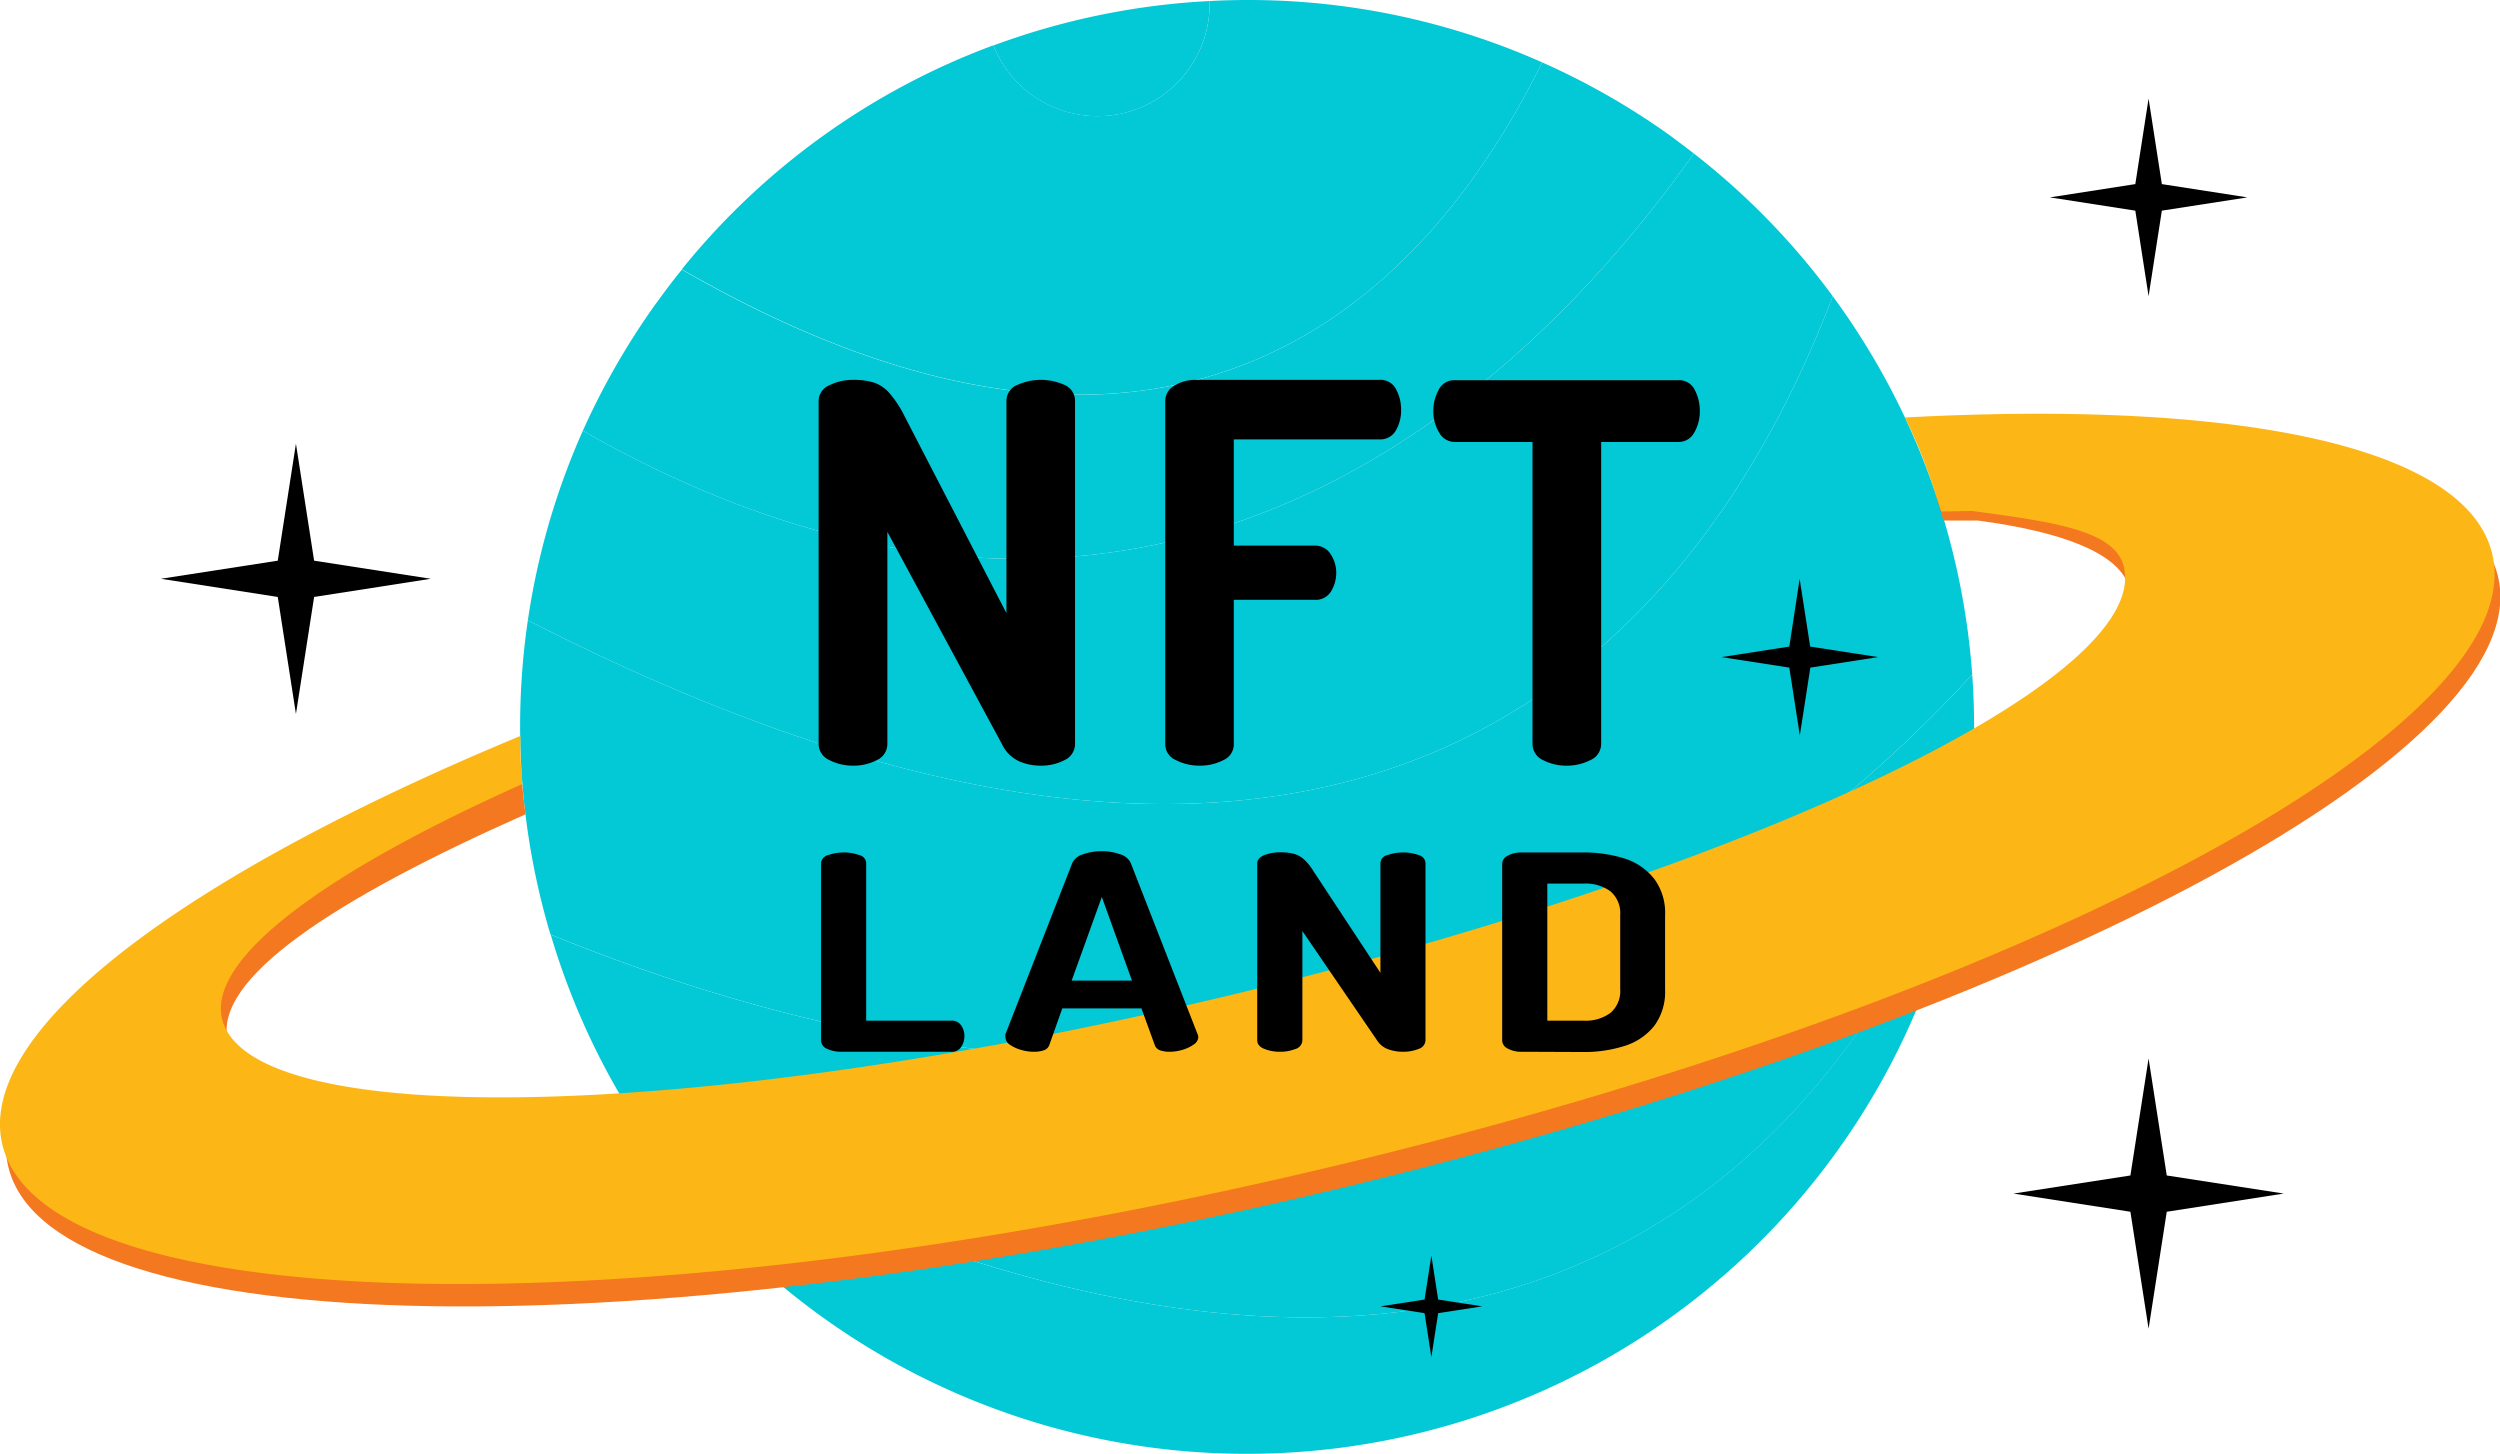 <svg xmlns="http://www.w3.org/2000/svg" viewBox="0 0 290.18 168.78"><defs><style>.cls-1{fill:#03c8d6;}.cls-2{fill:#f47820;}.cls-3{fill:#fcb716;}</style></defs><g id="Layer_2" data-name="Layer 2"><g id="Layer_1-2" data-name="Layer 1"><path class="cls-1" d="M73.26,129.26a84.39,84.39,0,0,0,155-33C213.27,133.74,173.8,182.86,73.26,129.26Z"/><path class="cls-1" d="M179,7.24A83.92,83.92,0,0,0,140.4.12,13,13,0,0,1,138,8a13,13,0,0,1-18.14,3.07,13,13,0,0,1-4.56-5.81,83.94,83.94,0,0,0-36.16,26C137.82,65.05,166.41,32.79,179,7.24Z"/><path class="cls-1" d="M212.73,34.38a83.85,83.85,0,0,0-16.12-16.56C178.05,44.07,134.42,88.06,67.65,50a84.1,84.1,0,0,0-6.38,22C160.58,122.87,198.64,71.5,212.73,34.38Z"/><path class="cls-1" d="M228.28,96.3a84.14,84.14,0,0,0,.64-18c-29.09,31.6-81.94,64-165,30.18a84.15,84.15,0,0,0,9.37,20.78C173.8,182.86,213.27,133.74,228.28,96.3Z"/><path class="cls-1" d="M228.92,78.3a84.46,84.46,0,0,0-16.19-43.92C198.64,71.5,160.58,122.87,61.27,72a84.71,84.71,0,0,0,2.62,36.46C147,142.32,199.83,109.9,228.92,78.3Z"/><path class="cls-1" d="M196.61,17.82c-1-.77-2-1.53-3-2.26A84.13,84.13,0,0,0,179,7.24C166.41,32.79,137.82,65.05,79.15,31.3,78,32.67,77,34.07,75.93,35.52A85.74,85.74,0,0,0,67.65,50C134.42,88.06,178.05,44.07,196.61,17.82Z"/><path class="cls-1" d="M138,8A13,13,0,0,0,140.4.12a84.59,84.59,0,0,0-25.09,5.16,13,13,0,0,0,4.56,5.81A13,13,0,0,0,138,8Z"/><path class="cls-2" d="M225.77,56.55c-.9-1.85-1.21-3.73-2.86-5.71,38.49-2.07,63.79,3.48,67,15.91,5.21,20.39-55.24,52.33-135,71.33S6.19,156,1,135.57C-2.39,122.34,21.26,105.3,60.48,89c.09,2.12.28,3.46.51,5.52-22.37,9.93-36.35,19.17-34.53,26.33,3.34,13.06,55.45,11.88,116.4-2.64S250.51,81.37,247.18,68.31c-1.06-4.14-7.94-6.6-17.6-7.89l-4,0-.84-2.8Z"/><path class="cls-3" d="M224.11,55.7a60.75,60.75,0,0,0-3-7.24c38.48-2.07,65,3.27,68.13,15.69,5.21,20.4-55.25,52.34-135,71.34S5.52,153.37.31,133c-3.37-13.23,20.88-31.31,60.1-47.58A48.18,48.18,0,0,0,60.63,91C38.26,101,24,111.14,25.79,118.31c3.33,13.05,55.44,11.87,116.39-2.65S249.84,78.78,246.5,65.72c-1.05-4.12-8-5.13-17.58-6.41l-3.58.06Z"/><path d="M99,88.87a5.89,5.89,0,0,1-2.72-.64,2.06,2.06,0,0,1-1.26-1.93V46.61a2,2,0,0,1,1.26-1.9A6.13,6.13,0,0,1,99,44.09a8.14,8.14,0,0,1,2.42.31,4.14,4.14,0,0,1,1.78,1.19A12.31,12.31,0,0,1,105,48.32l11.82,22.85V46.61a2,2,0,0,1,1.26-1.93,6.66,6.66,0,0,1,5.48,0,2,2,0,0,1,1.22,1.93V86.3a2.07,2.07,0,0,1-1.22,1.93,5.85,5.85,0,0,1-2.76.64,6.06,6.06,0,0,1-2.6-.55,4.17,4.17,0,0,1-1.93-2L103,61.74V86.3a2.06,2.06,0,0,1-1.23,1.93A5.82,5.82,0,0,1,99,88.87Z"/><path d="M139.23,88.87a5.9,5.9,0,0,1-2.73-.64,2,2,0,0,1-1.25-1.87V46.67a2.07,2.07,0,0,1,1.1-1.93,4.66,4.66,0,0,1,2.39-.65h21.38a2,2,0,0,1,1.93,1.11,4.87,4.87,0,0,1,.58,2.32A4.66,4.66,0,0,1,162,50a2.06,2.06,0,0,1-1.87,1H143.21V63.33h9.37a2.12,2.12,0,0,1,1.87,1,3.88,3.88,0,0,1,.65,2.23,4.09,4.09,0,0,1-.59,2.06,2.06,2.06,0,0,1-1.93,1h-9.37V86.36A2,2,0,0,1,142,88.23,5.85,5.85,0,0,1,139.23,88.87Z"/><path d="M181.86,88.87a5.78,5.78,0,0,1-2.75-.64,2.06,2.06,0,0,1-1.23-1.93v-35h-9a2.07,2.07,0,0,1-1.84-1.1,4.71,4.71,0,0,1-.67-2.51,5,5,0,0,1,.61-2.42,2,2,0,0,1,1.9-1.14h25.91a2,2,0,0,1,1.93,1.14,5.17,5.17,0,0,1,.58,2.42,4.88,4.88,0,0,1-.64,2.51,2.05,2.05,0,0,1-1.87,1.1h-8.94v35a2.06,2.06,0,0,1-1.26,1.93A5.9,5.9,0,0,1,181.86,88.87Z"/><path d="M97.6,122.08a3.74,3.74,0,0,1-1.57-.33,1.08,1.08,0,0,1-.73-1v-20.5a1.05,1.05,0,0,1,.83-1,5.21,5.21,0,0,1,1.79-.3,5.13,5.13,0,0,1,1.81.3,1,1,0,0,1,.81,1v18.22h9.87a1.29,1.29,0,0,1,1.16.56,2.16,2.16,0,0,1,.37,1.25,2.19,2.19,0,0,1-.37,1.23,1.27,1.27,0,0,1-1.16.57Z"/><path d="M120,122.08a5.27,5.27,0,0,1-1.49-.22,4.28,4.28,0,0,1-1.29-.6,1.09,1.09,0,0,1-.52-.89,1.78,1.78,0,0,1,0-.32l7.77-19.9a2,2,0,0,1,1.27-1,6.37,6.37,0,0,1,2.12-.35,6.26,6.26,0,0,1,2.13.35,1.94,1.94,0,0,1,1.25,1l7.77,19.9a1,1,0,0,1,.08.32,1.09,1.09,0,0,1-.54.87,4.3,4.3,0,0,1-1.31.62,5.27,5.27,0,0,1-1.49.22,3.32,3.32,0,0,1-1.11-.17,1,1,0,0,1-.62-.65l-1.53-4.21H123.3l-1.49,4.21a1,1,0,0,1-.65.65A3.49,3.49,0,0,1,120,122.08Zm4.39-8.26h7l-3.5-9.71Z"/><path d="M148.55,122.08a4.75,4.75,0,0,1-1.79-.33c-.56-.22-.83-.56-.83-1v-20.5c0-.45.27-.77.83-1a5,5,0,0,1,1.79-.32,6.44,6.44,0,0,1,1.59.16,2.9,2.9,0,0,1,1.17.62,6.08,6.08,0,0,1,1.14,1.4l7.78,11.81V100.25a1,1,0,0,1,.82-1,5.23,5.23,0,0,1,1.8-.3,5.17,5.17,0,0,1,1.81.3,1,1,0,0,1,.8,1v20.5a1.09,1.09,0,0,1-.8,1,4.75,4.75,0,0,1-1.81.33,5,5,0,0,1-1.72-.29,2.55,2.55,0,0,1-1.27-1l-8.69-12.72v12.69a1.09,1.09,0,0,1-.81,1A4.75,4.75,0,0,1,148.55,122.08Z"/><path d="M176.66,122.08a3.2,3.2,0,0,1-1.67-.38,1.08,1.08,0,0,1-.63-.92V100.25a1.08,1.08,0,0,1,.63-.92,3.2,3.2,0,0,1,1.67-.38h7.13a15.43,15.43,0,0,1,4.81.71A7.1,7.1,0,0,1,192,102a6.63,6.63,0,0,1,1.27,4.26v8.57a6.65,6.65,0,0,1-1.27,4.26,7.1,7.1,0,0,1-3.42,2.31,15.43,15.43,0,0,1-4.81.71Zm2.94-3.61h4.23a4.85,4.85,0,0,0,3.1-.9,3.33,3.33,0,0,0,1.13-2.77v-8.57a3.33,3.33,0,0,0-1.13-2.77,4.85,4.85,0,0,0-3.1-.9H179.6Z"/><path d="M249.39,11.44l1.54,9.93,9.93,1.54-9.93,1.54-1.54,9.93-1.54-9.93-9.92-1.54,9.92-1.54Z"/><path d="M166.14,145.73l.79,5.11,5.11.79-5.11.79-.79,5.11-.79-5.11-5.11-.79,5.11-.79Z"/><path d="M208.89,67.18l1.22,7.87L218,76.27l-7.87,1.22-1.22,7.87-1.22-7.87-7.87-1.22,7.87-1.22Z"/><path d="M34.35,51.5l2.11,13.58L50,67.18,36.46,69.29,34.35,82.87,32.24,69.29,18.67,67.18l13.57-2.1Z"/><path d="M249.39,122.86l2.11,13.58,13.58,2.1-13.58,2.11-2.11,13.58-2.11-13.58-13.57-2.11,13.57-2.1Z"/></g></g></svg>